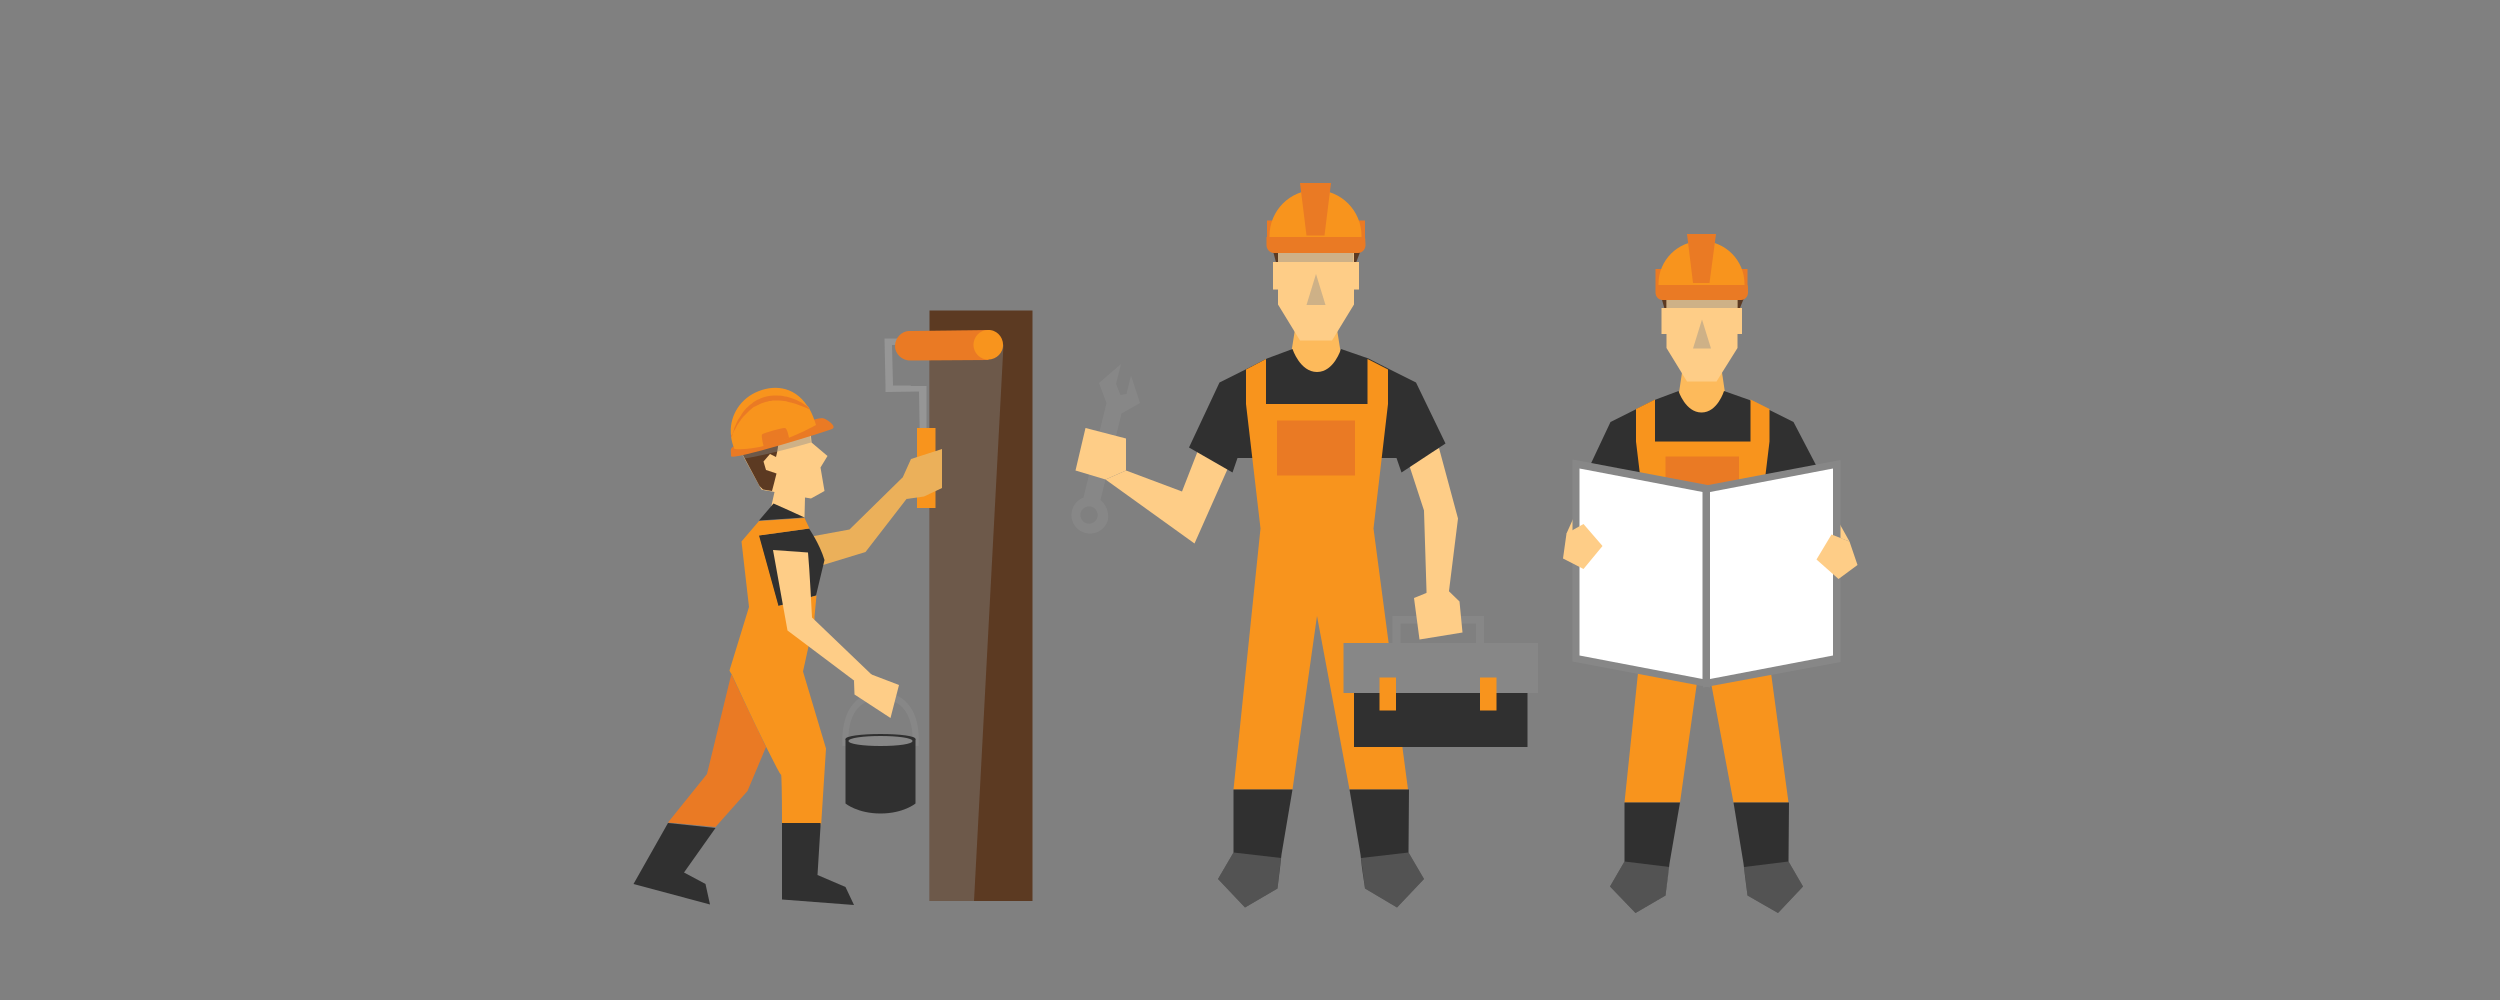 <?xml version="1.0" encoding="utf-8"?>
<!-- Generator: Adobe Illustrator 23.0.1, SVG Export Plug-In . SVG Version: 6.00 Build 0)  -->
<svg version="1.1" id="Layer_1" xmlns="http://www.w3.org/2000/svg" xmlns:xlink="http://www.w3.org/1999/xlink" x="0px" y="0px"
	 viewBox="0 0 500 200" style="enable-background:new 0 0 500 200;" xml:space="preserve">
<rect x="0" y="0" width="500" height="200" fill="#808080" stroke="none"/>
<style type="text/css">
	.st0{fill:#FDBA5B;}
	.st1{fill:#5C3A22;}
	.st2{fill:#FECD87;}
	.st3{opacity:0.4;}
	.st4{fill:#878787;}
	.st5{fill:#EA7A24;}
	.st6{fill:#F8941D;}
	.st7{fill:#303030;}
	.st8{fill:#FFFFFF;}
	.st9{opacity:0.4;fill:#878787;}
	.st10{fill:#EBB05A;}
	.st11{fill:#969696;}
</style>
<g>
	<g>
		<g>
			<polygon class="st0" points="345.5,81.9 340.4,83.3 335.3,81.9 336.7,72.5 344.1,72.5 			"/>
		</g>
		<g>
			<g>
				<polygon class="st1" points="332.3,59.6 333.2,62.8 347.5,62.8 348.8,59.6 				"/>
			</g>
			<g>
				<polygon class="st2" points="348.4,61.6 348.4,66.8 347.5,66.8 347.5,69.6 343.3,76.3 337.4,76.3 333.3,69.6 333.3,66.8 
					332.3,66.8 332.3,61.6 333.3,61.6 333.3,57.3 347.5,57.3 347.5,61.6 				"/>
			</g>
			<g class="st3">
				<rect x="333.3" y="59.2" class="st4" width="14.2" height="2.4"/>
			</g>
			<g class="st3">
				<polygon class="st4" points="338.6,69.7 340.4,63.9 342.2,69.7 				"/>
			</g>
			<g>
				<g>
					<rect x="331.1" y="53.8" class="st5" width="2.3" height="3.2"/>
				</g>
				<g>
					<rect x="347.2" y="53.8" class="st5" width="2.3" height="3.2"/>
				</g>
				<g>
					<path class="st6" d="M348.9,57.1c0-0.1,0-0.2,0-0.3c0-4.7-3.8-8.6-8.6-8.6c-4.7,0-8.6,3.8-8.6,8.6c0,0.1,0,0.2,0,0.3H348.9z"/>
				</g>
				<g>
					<polygon class="st5" points="341.9,56.6 338.6,56.6 337.4,46.8 343.2,46.8 					"/>
				</g>
				<g>
					<path class="st5" d="M349.6,58.5c0,0.8-0.6,1.5-1.4,1.5h-15.7c-0.8,0-1.4-0.7-1.4-1.5l0,0c0-0.8,0-1.5,0-1.5h18.4
						C349.6,57,349.6,57.7,349.6,58.5L349.6,58.5z"/>
				</g>
			</g>
		</g>
		<g>
			<polygon class="st2" points="361.2,92.7 369.9,108.3 361.8,105.3 355.2,96.5 			"/>
		</g>
		<g>
			<polygon class="st2" points="319.6,92.7 313.3,106.7 325.3,115.9 319.2,105.3 325.6,96.5 			"/>
		</g>
		<g>
			<path class="st7" d="M364.6,95.7l-8.2,5.5l-1-2.7h-29.8l-1,2.7l-8.2-4.7l5.7-12.1l5-2.5l3.8-1.9l4.8-1.8c0,0,1.4,4.3,4.6,4.3
				s4.5-4.3,4.5-4.3l5.1,1.8l3.8,1.9l5,2.5L364.6,95.7z"/>
		</g>
		<g>
			<polygon class="st6" points="351.1,111.6 353.9,88.3 353.9,88.3 353.9,88.3 353.9,81.8 350.1,79.9 350.1,88.3 331,88.3 331,79.9 
				327.2,81.8 327.2,88.3 327.2,88.3 330,111.6 324.9,160.5 336,160.5 340.6,128 346.7,160.5 357.7,160.5 			"/>
		</g>
		<g>
			<rect x="333.1" y="91.3" class="st5" width="14.7" height="10.3"/>
		</g>
		<g>
			<polygon class="st7" points="357.8,160.5 357.7,172.3 360.6,177.3 355.6,182.6 349.5,179.1 349,175.2 348.7,172.7 346.7,160.5 
							"/>
		</g>
		<g class="st3">
			<polygon class="st4" points="349.5,179.1 348.8,173.4 357.7,172.3 360.6,177.3 355.6,182.6 			"/>
		</g>
		<g>
			<polygon class="st7" points="324.9,160.5 324.9,172.3 322,177.3 327.1,182.6 333.1,179.1 333.6,175.2 333.9,172.7 336,160.5 			
				"/>
		</g>
		<g class="st3">
			<polygon class="st4" points="333.1,179.1 333.9,173.4 324.9,172.3 322,177.3 327.1,182.6 			"/>
		</g>
	</g>
	<g>
		<g>
			<polygon class="st8" points="341.3,136.7 315.2,131.7 315.2,92.8 341.3,97.8 			"/>
			<path class="st4" d="M342,137.5l-27.5-5.2V91.9l27.5,5.2V137.5z M315.9,131.1l24.6,4.7V98.4l-24.6-4.7V131.1z"/>
		</g>
		<g>
			<polygon class="st8" points="341.3,136.7 367.4,131.7 367.4,92.8 341.3,97.8 			"/>
			<path class="st4" d="M340.6,137.5V97.2l27.5-5.2v40.4L340.6,137.5z M342,98.4v37.4l24.6-4.7V93.7L342,98.4z"/>
		</g>
	</g>
	<g>
		<polygon class="st2" points="313.3,106.7 316.7,104.8 320.5,109.2 316.7,113.8 312.6,111.7 		"/>
	</g>
	<g>
		<polygon class="st2" points="369.9,108.3 366.3,106.9 363.3,111.9 367.7,115.8 371.5,113 		"/>
	</g>
</g>
<g>
	<g>
		<path class="st2" d="M154,102.4l0.9-4l-0.5-0.1l-1.8-0.3l-0.3-0.1l-0.4-0.7l-3-5.5l-1.4-2.6l-0.3-0.6l2.8-1.1l3.4-1.3l7.1-2.6
			l1.6,2.8l0.2,2.1l0,0.1l3.2,2.7l-1.4,2.3l0.8,4.7l-2.7,1.5l-1.2-0.2l-0.1,4C158.8,103.7,156,102.3,154,102.4z"/>
		<path class="st1" d="M151.9,97.2l0.7,0.7l1.8,0.3c0,0,0.8-3,0.9-3.5l-2.1-0.7l-0.5-1.7l1.3-1.5l1.2,0.6c0.6-2.2,0.6-4.8,0.5-4.6
			l-2.2-0.7l-6.3,2.3L151.9,97.2z"/>
		<path class="st9" d="M148.9,91.7c4.3-0.7,10.6-2.4,13.3-3.2l-0.2-2.1l-1.6-2.8l-7.1,2.6l-3.4,1.3c-0.9,0.6-1.8,1.1-2.5,1.6
			L148.9,91.7z"/>
		<g>
			<path class="st5" d="M162,84.2c0,0,2.1-0.8,2.8-0.5c0.6,0.2,2.7,1.6,1.6,2.1c-1.2,0.5-20.3,6.5-20.2,5.4c0.1-1.1-0.6-1.7,1.4-2.2
				L162,84.2z"/>
			<path class="st6" d="M146.9,89.8c0,0,3.2,0.4,8.3-1.3c4.5-1.5,8-3.5,8-3.5c-0.4-1.3-0.8-2.3-1.3-3.2c-0.1-0.3-0.3-0.5-0.5-0.7
				c-2.7-4-6.9-4.2-10.3-2.6c-3.4,1.6-5.3,5.1-4.9,8.6c0,0,0,0.1,0,0.1C146.3,88.1,146.5,88.9,146.9,89.8z"/>
			<path class="st5" d="M146.2,87.2C146.2,87.2,146.2,87.2,146.2,87.2c0.1-0.2,0.2-0.4,0.4-0.6c0.1-0.1,0.1-0.3,0.2-0.4
				c0.1-0.1,0.2-0.3,0.3-0.5c0.1-0.2,0.2-0.4,0.3-0.6c0.1-0.2,0.3-0.4,0.4-0.6c0.1-0.1,0.1-0.2,0.2-0.3c0.1-0.1,0.2-0.2,0.2-0.3
				c0.2-0.2,0.3-0.4,0.5-0.6c0.2-0.2,0.4-0.4,0.6-0.6c0.2-0.2,0.4-0.4,0.6-0.6c0.2-0.2,0.5-0.4,0.7-0.6c0.1-0.1,0.3-0.2,0.4-0.2
				l0.2-0.1l0.2-0.1c0.1-0.1,0.3-0.1,0.4-0.2c0.1-0.1,0.3-0.1,0.4-0.2c0.3-0.1,0.6-0.2,0.9-0.3c0.1,0,0.3-0.1,0.5-0.1l0.2-0.1l0.2,0
				c0.2,0,0.3,0,0.5-0.1c0.2,0,0.3,0,0.5,0c0.6,0,1.2,0,1.8,0.1c0.3,0,0.6,0.1,0.9,0.2c0.3,0.1,0.6,0.1,0.8,0.2
				c0.5,0.1,1,0.3,1.5,0.5c0.5,0.2,0.9,0.3,1.3,0.5c0.2,0.1,0.4,0.2,0.6,0.3c-0.1-0.3-0.3-0.5-0.5-0.7c-0.3-0.2-0.7-0.4-1.1-0.7
				c-0.5-0.2-0.9-0.5-1.5-0.7c-0.3-0.1-0.6-0.2-0.9-0.3c-0.3-0.1-0.6-0.2-0.9-0.2c-0.6-0.2-1.3-0.2-2-0.2c-0.7,0-1.4,0.1-2.1,0.3
				c-0.3,0.1-0.7,0.2-1,0.4c-0.2,0.1-0.3,0.1-0.5,0.2c-0.2,0.1-0.3,0.2-0.5,0.3l-0.2,0.1l-0.2,0.2c-0.1,0.1-0.3,0.2-0.4,0.3
				c-0.3,0.2-0.5,0.5-0.8,0.7c-0.2,0.2-0.4,0.5-0.6,0.7c-0.2,0.3-0.4,0.5-0.5,0.8c-0.2,0.2-0.3,0.5-0.5,0.7
				c-0.1,0.1-0.1,0.2-0.2,0.4c-0.1,0.1-0.1,0.2-0.2,0.4c-0.1,0.2-0.2,0.5-0.3,0.7c-0.1,0.2-0.2,0.4-0.2,0.6
				c-0.1,0.2-0.1,0.4-0.2,0.5c-0.1,0.2-0.1,0.3-0.1,0.5c-0.1,0.2-0.1,0.4-0.2,0.6C146.2,87.1,146.2,87.2,146.2,87.2z"/>
			<path class="st5" d="M157.8,87.6c0,0-0.3-1.9-0.8-2c-0.4-0.1-4.4,1-4.6,1.3c-0.2,0.3,0.3,2.6,0.5,2.7L157.8,87.6z"/>
		</g>
	</g>
	<path class="st10" d="M157.4,115.2l15.7-4.8l9.2-11.9l-1.8-3l-10.6,10.4c0,0-15.7,2.9-15.8,2.9L157.4,115.2z"/>
	<polygon class="st11" points="177.1,77.1 176.9,67.7 180.6,67.7 181.1,68.9 178.4,69 178.6,77.1 182.1,77.1 182.2,77.2 185.3,77.2 
		185.3,89.8 184,89.8 183.8,78.3 177.1,78.4 177.1,77.5 177.1,77.5 177.1,77.5 177.1,77.1 	"/>
	<g>
		<path class="st5" d="M141.4,154.8l4.8-19.7l0.1-0.2c1.1,2.4,4.5,9.5,6.9,14.5l-3.7,8.8l-6.4,7.2l-9.5-0.9L141.4,154.8z"/>
		<polygon class="st7" points="133.6,164.6 143.1,165.6 136.8,174.5 141.1,176.8 142,180.9 126.7,176.8 		"/>
		<polygon class="st2" points="162.9,123.3 162.8,123.8 162.9,123.3 		"/>
		<polygon class="st2" points="161.7,128.9 160.5,134.3 162.8,123.8 		"/>
		<path class="st2" d="M156.3,163.6c0-4.9-0.1-9-0.2-8.8C156.2,154.6,156.3,158.1,156.3,163.6z"/>
		<path class="st7" d="M163.2,119.1l-7.6,2.1l-3.9-14.1l10.1-1.4c0,0,2.1,3,3.1,6.3L163.2,119.1z"/>
		<path class="st7" d="M154.7,100.7c1.8,0.8,4.3,1.9,6.2,2.8l0,0l0,0l-9.1,0.6L154.7,100.7z"/>
		<path class="st6" d="M145.9,134.1l3.9-12.7l-1.5-13.1l3.5-4.1l9.1-0.6l1,2.1l-10.1,1.4l3.9,14.1l7.6-2.1l-0.4,4.2l0,0.5l-2.3,10.5
			l4.6,15.4l-1,15.7l0-0.7h-7.8c0,0.3,0,0.6,0,1h0c0-0.7,0-1.3,0-2c0-5.5-0.1-9-0.2-8.8c-0.1,0.2-1.3-2.2-2.9-5.4
			c-2.5-5-5.8-12.1-6.9-14.5C146,134.4,145.9,134.1,145.9,134.1z"/>
		<path class="st7" d="M164.1,164.6l0,0.7l-0.6,9.7l5.6,2.4l1.7,3.6l-14.4-1.1c0,0,0-5.8,0-11.8c0-0.9,0-1.7,0-2.5c0-0.3,0-0.6,0-1
			H164.1z"/>
	</g>
	<rect x="185.9" y="62.1" class="st1" width="20.6" height="118.1"/>
	<polygon class="st9" points="185.9,69.3 185.9,180.2 194.8,180.2 200.7,68.9 	"/>
	<g>
		<path class="st5" d="M179,69.2c0-1.6,1.3-3,2.9-3l0,0l15.7-0.2l0.1,6L182,72.1l0,0C180.4,72.1,179,70.8,179,69.2z"/>
		<path class="st6" d="M194.7,69c0,1.6,1.4,3,3,2.9c1.6,0,3-1.4,2.9-3c0-1.6-1.4-3-3-2.9C196,66,194.7,67.3,194.7,69z"/>
	</g>
	<path class="st2" d="M154.6,110l2.9,16.1l13.7,10.3l3.2-1.4l-12-11.5c0,0-0.5-10-0.8-13L154.6,110z"/>
	<g>
		<path class="st4" d="M168.5,149.2l1.2-0.1c0,0-0.5-4.9,1.9-7.5c1.1-1.2,2.6-1.8,4.5-1.8c1.9,0,3.4,0.6,4.5,1.8
			c2.4,2.7,1.9,7.5,1.9,7.5l1.2,0.1c0-0.2,0.6-5.4-2.2-8.5c-1.3-1.5-3.1-2.2-5.4-2.2c-2.3,0-4.1,0.7-5.4,2.2
			C168,143.8,168.5,149,168.5,149.2z"/>
	</g>
	<g>
		<path class="st7" d="M169.1,160.7c0,0,2.4,2,7,2c4.6,0,7-2,7-2v-12.9h-14V160.7z"/>
	</g>
	<polygon class="st2" points="174.3,134.9 179.8,137 178.1,143.6 170.9,138.9 170.8,136.1 	"/>
	<rect x="183.4" y="85.6" class="st6" width="3.7" height="16"/>
	<polygon class="st10" points="180.4,95.8 182.2,91.8 188.4,89.8 188.4,97.6 184.8,99.3 181.3,99.8 	"/>
	<path class="st7" d="M169.1,147.8c0,0.6,3.1,1,7,1c3.9,0,7-0.4,7-1c0-0.6-3.1-1-7-1C172.3,146.8,169.1,147.2,169.1,147.8z"/>
	<path class="st4" d="M169.7,148.2c0,0.6,2.9,1,6.4,1c3.6,0,6.4-0.4,6.4-1c0-0.6-2.9-1-6.4-1C172.6,147.2,169.7,147.6,169.7,148.2z"
		/>
</g>
<g>
	<g>
		<g>
			<polygon class="st0" points="268.7,74 263.2,75.5 257.7,74 259.3,64 267.1,64 			"/>
		</g>
		<g>
			<g>
				<polygon class="st1" points="254.6,50.2 255.5,53.6 270.8,53.6 272.1,50.2 				"/>
			</g>
			<g>
				<polygon class="st2" points="271.8,52.4 271.8,57.9 270.8,57.9 270.8,60.9 266.4,68.1 260,68.1 255.6,60.9 255.6,57.9 
					254.6,57.9 254.6,52.4 255.6,52.4 255.6,47.8 270.8,47.8 270.8,52.4 				"/>
			</g>
			<g class="st3">
				<rect x="255.6" y="49.8" class="st4" width="15.1" height="2.6"/>
			</g>
			<g class="st3">
				<polygon class="st4" points="261.3,61 263.2,54.8 265.1,61 				"/>
			</g>
			<g>
				<g>
					<rect x="253.4" y="44.1" class="st5" width="2.5" height="3.4"/>
				</g>
				<g>
					<rect x="270.5" y="44.1" class="st5" width="2.5" height="3.4"/>
				</g>
				<g>
					<path class="st6" d="M272.3,47.6c0-0.1,0-0.2,0-0.4c0-5.1-4.1-9.2-9.2-9.2c-5.1,0-9.2,4.1-9.2,9.2c0,0.1,0,0.2,0,0.4H272.3z"/>
				</g>
				<g>
					<polygon class="st5" points="264.9,47.1 261.3,47.1 260,36.6 266.2,36.6 					"/>
				</g>
				<g>
					<path class="st5" d="M273.1,49c0,0.9-0.7,1.6-1.5,1.6h-16.8c-0.8,0-1.5-0.7-1.5-1.6l0,0c0-0.9,0-1.6,0-1.6H273
						C273,47.4,273.1,48.2,273.1,49L273.1,49z"/>
				</g>
			</g>
		</g>
		<polygon class="st2" points="240.8,87 236.4,98.3 225.2,94.1 221.1,95.9 238.9,108.7 246.8,90.9 		"/>
		<polygon class="st2" points="287.8,89.6 291.6,103.7 289.4,121.4 285.4,121.4 284.8,102.1 281.6,92.3 		"/>
		<g>
			<path class="st7" d="M289.1,88.7l-8.8,5.8l-1-2.9h-31.8l-1,2.9l-8.7-5l6.1-13l5.4-2.7l4.1-2.1l5.1-1.9c0,0,1.5,4.6,4.9,4.6
				c3.4,0,4.8-4.6,4.8-4.6l5.5,1.9l4.1,2.1l5.4,2.7L289.1,88.7z"/>
		</g>
		<g>
			<polygon class="st6" points="274.7,105.7 277.6,80.8 277.6,80.8 277.6,80.8 277.6,73.9 273.5,71.8 273.5,80.8 253.2,80.8 
				253.2,71.8 249.2,73.9 249.2,80.8 249.2,80.8 252.1,105.7 246.7,157.9 258.5,157.9 263.4,123.2 269.9,157.9 281.6,157.9 			"/>
		</g>
		<g>
			<rect x="255.4" y="84.1" class="st5" width="15.6" height="11"/>
		</g>
		<g>
			<polygon class="st7" points="281.8,157.9 281.7,170.5 284.8,175.8 279.4,181.5 273,177.7 272.4,173.6 272.1,170.9 269.9,157.9 
							"/>
		</g>
		<g class="st3">
			<polygon class="st4" points="273,177.7 272.2,171.6 281.7,170.5 284.8,175.8 279.4,181.5 			"/>
		</g>
		<g>
			<polygon class="st7" points="246.7,157.9 246.7,170.5 243.6,175.8 249,181.5 255.5,177.7 256,173.6 256.3,170.9 258.5,157.9 			
				"/>
		</g>
		<g class="st3">
			<polygon class="st4" points="255.5,177.7 256.2,171.6 246.7,170.5 243.6,175.8 249,181.5 			"/>
		</g>
	</g>
	<path class="st4" d="M220.1,100l4.2-17.3l3.7-2.1l-1.8-5.5l-0.9,3.7l-1.2,0.2l-0.9-2.2l1-4l-4.4,3.8l1.5,4l-4.6,18.9
		c-1.1,0.4-2,1.4-2.3,2.6c-0.5,2,0.7,4,2.7,4.5c2,0.5,4-0.7,4.5-2.7C221.8,102.4,221.2,100.9,220.1,100z M217.4,104.7
		c-0.9-0.2-1.5-1.2-1.3-2.1c0.2-0.9,1.2-1.5,2.1-1.3c0.9,0.2,1.5,1.2,1.3,2.1C219.3,104.3,218.4,104.9,217.4,104.7z"/>
	<polygon class="st2" points="225.2,94.1 225.2,87.7 217.1,85.6 215.1,94.1 221.1,95.9 	"/>
	<rect x="270.8" y="130.1" class="st7" width="34.7" height="19.3"/>
	<rect x="268.7" y="128.6" class="st4" width="38.9" height="10"/>
	<rect x="275.9" y="135.5" class="st6" width="3.3" height="6.6"/>
	<rect x="296" y="135.5" class="st6" width="3.3" height="6.6"/>
	<g>
		<polygon class="st4" points="296.8,128.6 295.2,128.6 295.2,124.7 280.1,124.7 280.1,128.6 278.5,128.6 278.5,123.2 296.8,123.2 
					"/>
	</g>
	<polygon class="st2" points="288.7,117.2 282.8,119.6 283.9,127.9 292.5,126.5 291.9,120.3 	"/>
</g>
</svg>
